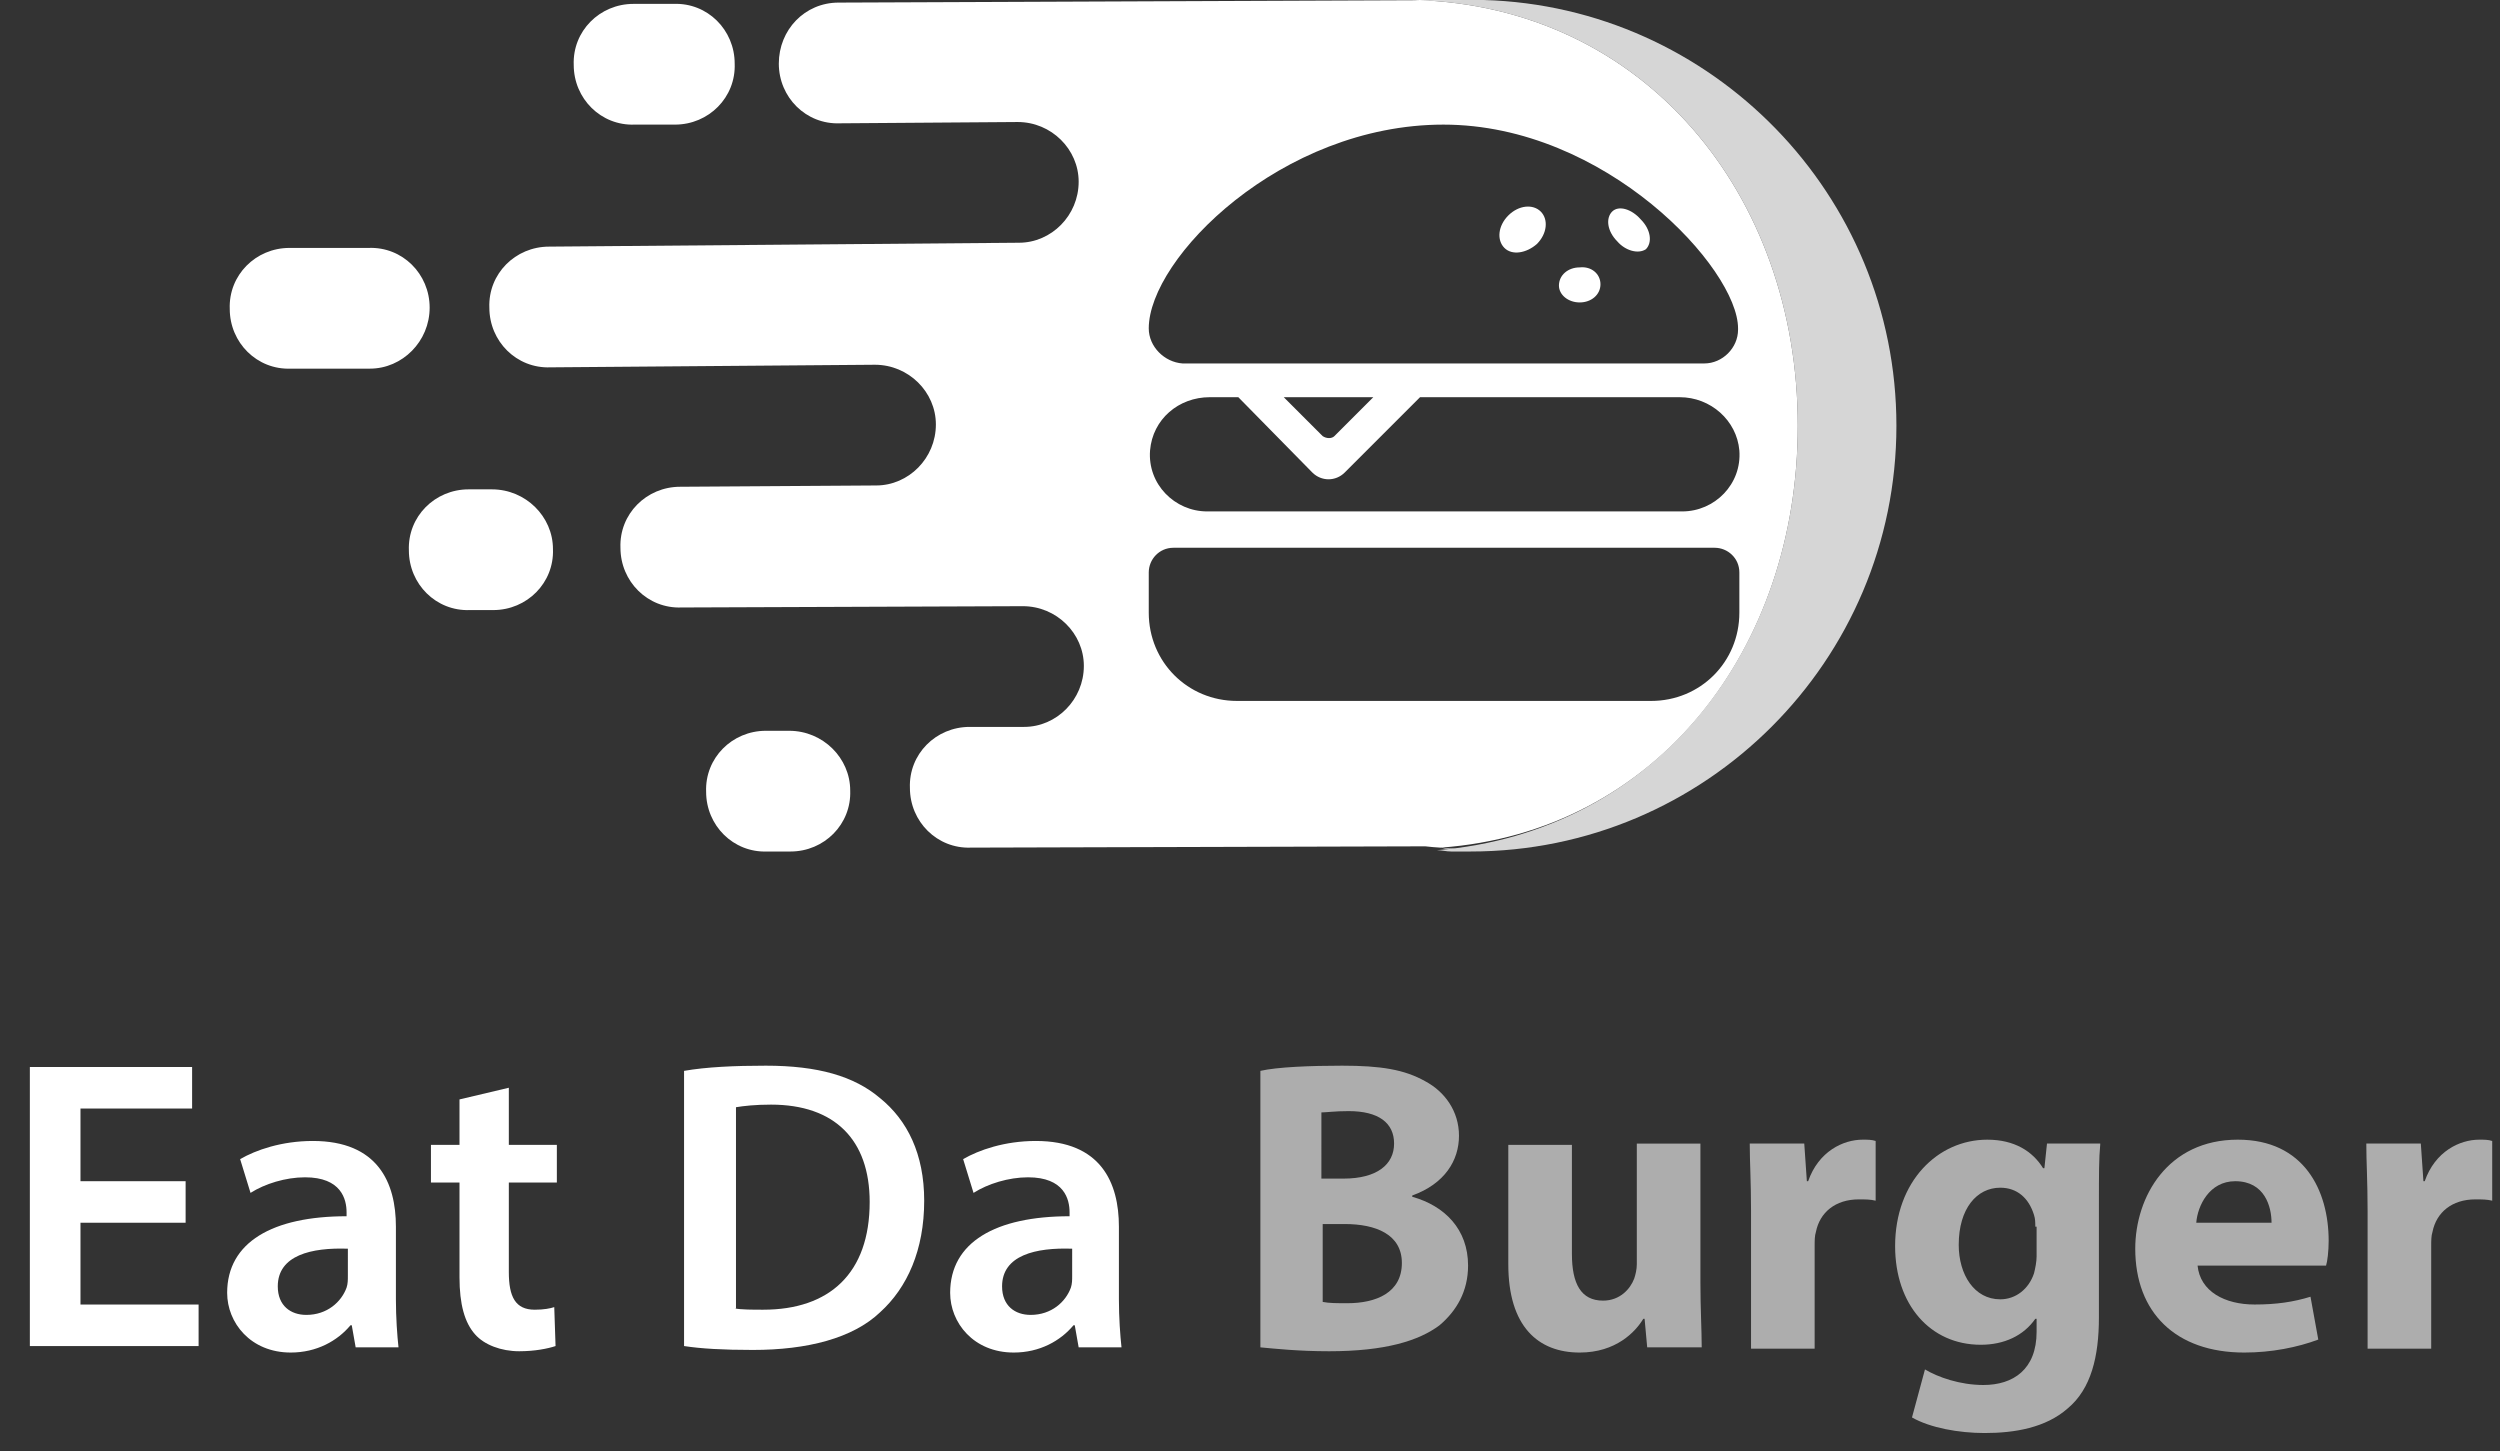 <?xml version="1.0" encoding="utf-8"?>
<!-- Generator: Adobe Illustrator 25.0.0, SVG Export Plug-In . SVG Version: 6.00 Build 0)  -->
<svg version="1.1" id="Layer_2" xmlns="http://www.w3.org/2000/svg" xmlns:xlink="http://www.w3.org/1999/xlink" x="0px" y="0px"
	 viewBox="0 0 192.6 111.8" style="enable-background:new 0 0 192.6 111.8;" xml:space="preserve">
<rect x="0" y="0" width="192.6" height="111.8" fill="#333333" stroke="none"/>
<style type="text/css">
	.st0{fill:#FFFFFF;}
	.st1{opacity:0.6;fill:#FFFFFF;}
	.st2{opacity:0.2;}
	.st3{opacity:0.8;fill:#FFFFFF;}
</style>
<g id="Logo">
	<g>
		<g>
			<g>
				<path class="st0" d="M14.3,94.2H6.2v6.3h9.1v3.2h-13V82.2h12.5v3.2H6.2V91h8.1V94.2z"/>
				<path class="st0" d="M27.4,103.8l-0.3-1.7H27c-1,1.2-2.6,2.1-4.6,2.1c-3.1,0-4.9-2.3-4.9-4.6c0-3.9,3.5-5.9,9.2-5.9v-0.3
					c0-1-0.4-2.7-3.2-2.7c-1.5,0-3.1,0.5-4.2,1.2l-0.8-2.6c1.2-0.7,3.2-1.4,5.6-1.4c5,0,6.4,3.2,6.4,6.6v5.6c0,1.4,0.1,2.8,0.2,3.7
					H27.4z M26.8,96.2c-2.8-0.1-5.4,0.5-5.4,2.9c0,1.5,1,2.2,2.2,2.2c1.6,0,2.7-1,3.1-2.1c0.1-0.3,0.1-0.6,0.1-0.9V96.2z"/>
				<path class="st0" d="M39.2,83.8v4.4h3.7v2.9h-3.7V98c0,1.9,0.5,2.9,2,2.9c0.7,0,1.2-0.1,1.5-0.2l0.1,3c-0.6,0.2-1.6,0.4-2.8,0.4
					c-1.4,0-2.7-0.5-3.4-1.3c-0.8-0.9-1.2-2.3-1.2-4.4v-7.3h-2.2v-2.9h2.2v-3.5L39.2,83.8z"/>
				<path class="st0" d="M52.7,82.5c1.7-0.3,3.9-0.4,6.3-0.4c4,0,6.8,0.8,8.8,2.5c2.1,1.7,3.4,4.3,3.4,7.9c0,3.8-1.3,6.7-3.4,8.6
					c-2.1,2-5.6,2.9-9.8,2.9c-2.3,0-4-0.1-5.3-0.3V82.5z M56.6,100.8c0.5,0.1,1.4,0.1,2.2,0.1c5.1,0,8.2-2.8,8.2-8.3
					c0-4.8-2.7-7.5-7.6-7.5c-1.2,0-2.1,0.1-2.7,0.2V100.8z"/>
				<path class="st0" d="M83.1,103.8l-0.3-1.7h-0.1c-1,1.2-2.6,2.1-4.6,2.1c-3.1,0-4.9-2.3-4.9-4.6c0-3.9,3.5-5.9,9.2-5.9v-0.3
					c0-1-0.4-2.7-3.2-2.7c-1.5,0-3.1,0.5-4.2,1.2l-0.8-2.6c1.2-0.7,3.2-1.4,5.6-1.4c5,0,6.4,3.2,6.4,6.6v5.6c0,1.4,0.1,2.8,0.2,3.7
					H83.1z M82.6,96.2c-2.8-0.1-5.4,0.5-5.4,2.9c0,1.5,1,2.2,2.2,2.2c1.6,0,2.7-1,3.1-2.1c0.1-0.3,0.1-0.6,0.1-0.9V96.2z"/>
				<path class="st1" d="M97.1,82.5c1.3-0.3,3.9-0.4,6.3-0.4c3,0,4.8,0.3,6.4,1.2c1.5,0.8,2.6,2.3,2.6,4.2c0,1.9-1.1,3.7-3.6,4.6
					v0.1c2.5,0.7,4.3,2.5,4.3,5.3c0,2-0.9,3.5-2.2,4.6c-1.6,1.2-4.2,2-8.5,2c-2.4,0-4.2-0.2-5.3-0.3V82.5z M101.9,90.8h1.6
					c2.6,0,3.9-1.1,3.9-2.7c0-1.6-1.2-2.5-3.5-2.5c-1.1,0-1.7,0.1-2.1,0.1V90.8z M101.9,100.3c0.5,0.1,1.1,0.1,1.9,0.1
					c2.2,0,4.2-0.8,4.2-3.1c0-2.2-2-3-4.4-3h-1.7V100.3z"/>
				<path class="st1" d="M131,98.8c0,2,0.1,3.7,0.1,5h-4.2l-0.2-2.2h-0.1c-0.6,1-2.1,2.6-4.9,2.6c-3.2,0-5.5-2-5.5-6.8v-9.2h4.9v8.4
					c0,2.3,0.7,3.6,2.4,3.6c1.3,0,2.1-0.9,2.4-1.7c0.1-0.3,0.2-0.7,0.2-1.1v-9.3h4.9V98.8z"/>
				<path class="st1" d="M134.9,93.3c0-2.3-0.1-3.8-0.1-5.2h4.2l0.2,2.9h0.1c0.8-2.3,2.7-3.2,4.2-3.2c0.4,0,0.7,0,1,0.1v4.6
					c-0.4-0.1-0.8-0.1-1.3-0.1c-1.8,0-3,1-3.3,2.5c-0.1,0.3-0.1,0.7-0.1,1.1v7.9h-4.9V93.3z"/>
				<path class="st1" d="M161.8,88.2c-0.1,1-0.1,2.3-0.1,4.6v8.7c0,3-0.6,5.5-2.4,7c-1.7,1.5-4.1,1.9-6.4,1.9c-2,0-4.2-0.4-5.6-1.2
					l1-3.7c1,0.6,2.7,1.2,4.5,1.2c2.3,0,4.1-1.2,4.1-4.1v-1h-0.1c-0.9,1.3-2.4,2-4.2,2c-3.9,0-6.6-3.1-6.6-7.6c0-5,3.3-8.2,7.1-8.2
					c2.1,0,3.5,0.9,4.3,2.2h0.1l0.2-1.9H161.8z M156.8,94.5c0-0.3,0-0.6-0.1-0.9c-0.4-1.3-1.3-2.1-2.6-2.1c-1.8,0-3.2,1.6-3.2,4.4
					c0,2.3,1.2,4.2,3.2,4.2c1.2,0,2.2-0.8,2.6-2c0.1-0.4,0.2-0.9,0.2-1.3V94.5z"/>
				<path class="st1" d="M169.3,97.5c0.2,2,2.1,3,4.4,3c1.7,0,3-0.2,4.3-0.6l0.6,3.3c-1.6,0.6-3.6,1-5.7,1c-5.3,0-8.4-3.1-8.4-8
					c0-4,2.5-8.4,7.9-8.4c5.1,0,7,3.9,7,7.8c0,0.8-0.1,1.6-0.2,1.9H169.3z M175,94.2c0-1.2-0.5-3.2-2.8-3.2c-2,0-2.9,1.9-3,3.2H175z
					"/>
				<path class="st1" d="M182.4,93.3c0-2.3-0.1-3.8-0.1-5.2h4.2l0.2,2.9h0.1c0.8-2.3,2.7-3.2,4.2-3.2c0.4,0,0.7,0,1,0.1v4.6
					c-0.4-0.1-0.8-0.1-1.3-0.1c-1.8,0-3,1-3.3,2.5c-0.1,0.3-0.1,0.7-0.1,1.1v7.9h-4.9V93.3z"/>
			</g>
		</g>
		<g id="Burger_8_">
			<g>
				<path class="st0" d="M60.8,56.3l-1.8,0c-2.6,0-4.7,2.1-4.6,4.7l0,0c0,2.6,2.1,4.7,4.7,4.6l1.8,0c2.6,0,4.7-2.1,4.6-4.7v0
					C65.5,58.4,63.4,56.3,60.8,56.3z"/>
			</g>
			<g>
				<path class="st0" d="M48.9,9.6l3.1,0c2.6,0,4.7-2.1,4.6-4.7c0-2.6-2.1-4.7-4.7-4.6l-3.1,0c-2.6,0-4.7,2.1-4.6,4.7
					C44.2,7.6,46.3,9.7,48.9,9.6z"/>
			</g>
			<g>
				<path class="st0" d="M37.9,37.7l-1.8,0c-2.6,0-4.7,2.1-4.6,4.7v0c0,2.6,2.1,4.7,4.7,4.6l1.8,0c2.6,0,4.7-2.1,4.6-4.7v0
					C42.6,39.8,40.5,37.7,37.9,37.7z"/>
			</g>
			<g>
				<path class="st0" d="M33.1,23.7L33.1,23.7c0-2.6-2.1-4.7-4.7-4.6l-6.1,0c-2.6,0-4.7,2.1-4.6,4.7v0c0,2.6,2.1,4.7,4.7,4.6l6.1,0
					C31,28.4,33.1,26.3,33.1,23.7z"/>
			</g>
			<path class="st0" d="M121.7,23.3c0.9,0,1.6-0.6,1.6-1.4s-0.7-1.4-1.6-1.3c-0.9,0-1.6,0.6-1.6,1.4
				C120.1,22.7,120.8,23.3,121.7,23.3z"/>
			<path class="st0" d="M118.4,18.8c0.8-0.8,0.9-1.9,0.3-2.5c-0.6-0.6-1.7-0.5-2.5,0.3c-0.8,0.8-0.9,1.9-0.3,2.5
				S117.6,19.5,118.4,18.8z"/>
			<path class="st0" d="M126.8,19.2c0.5-0.5,0.4-1.5-0.4-2.3c-0.7-0.8-1.7-1.1-2.2-0.6c-0.5,0.5-0.4,1.5,0.4,2.3
				C125.2,19.3,126.2,19.6,126.8,19.2z"/>
			<path class="st0" d="M138.5,32.8C138.5,15,126.7,0.5,109,0c0,0,0,0,0,0l4.2,0L64.6,0.2C62,0.2,60,2.3,60,4.9
				c0,2.6,2.1,4.7,4.7,4.6l13.7-0.1c2.6,0,4.7,2.1,4.7,4.6v0c0,2.6-2.1,4.7-4.6,4.7L42.3,19c-2.6,0-4.7,2.1-4.6,4.7v0
				c0,2.6,2.1,4.7,4.7,4.6l25-0.2c2.6,0,4.7,2.1,4.7,4.6l0,0c0,2.6-2.1,4.7-4.6,4.7l-15.1,0.1c-2.6,0-4.7,2.1-4.6,4.7v0
				c0,2.6,2.1,4.7,4.7,4.6l26.3-0.1c2.6,0,4.7,2.1,4.7,4.6v0c0,2.6-2.1,4.7-4.6,4.7l-4.2,0c-2.6,0-4.7,2.1-4.6,4.7v0
				c0,2.6,2.1,4.7,4.7,4.6l35-0.1c0.8,0.1,1.5,0.1,2.3,0.2c-0.4,0-0.7,0-1.1-0.1C127.6,64.1,138.5,50,138.5,32.8z M88.5,25.3
				c0-5.4,10.2-15.7,22.7-15.7l0,0c12.5,0,22.7,11.1,22.7,15.7v0.1c0,1.4-1.2,2.6-2.6,2.6H91.1C89.7,27.9,88.5,26.7,88.5,25.3
				L88.5,25.3z M101.1,36.4c0.7,0.7,1.8,0.7,2.5,0l5.8-5.8h20c2.4,0,4.4,1.8,4.6,4.1c0.2,2.6-1.9,4.7-4.4,4.7H93
				c-2.5,0-4.6-2.1-4.4-4.7c0.2-2.4,2.2-4.1,4.6-4.1h2.2L101.1,36.4z M98.9,30.6h6.9l-3,3c-0.2,0.2-0.6,0.2-0.9,0L98.9,30.6z
				 M95.3,54c-3.8,0-6.8-3-6.8-6.8v-3.1c0-1,0.8-1.9,1.9-1.9h41.7c1,0,1.9,0.8,1.9,1.9v3.1c0,3.8-3,6.8-6.8,6.8H95.3z"/>
			<g class="st2">
				<path class="st0" d="M113.3,65.6c-0.5,0-1,0-1.5,0C112.3,65.6,112.8,65.6,113.3,65.6z"/>
			</g>
			<path class="st3" d="M114.3,0C114.3,0,114.3,0,114.3,0l-0.8,0c0,0-0.1,0-0.1,0c-0.1,0-0.1,0-0.2,0L109,0c0,0,0,0,0,0
				c17.7,0.5,29.5,15,29.5,32.8c0,17.2-10.9,31.3-27.8,32.7c0.4,0,0.7,0.1,1.1,0.1c0.5,0,1,0,1.5,0c18.1,0,32.8-14.7,32.8-32.8
				C146.1,15,131.9,0.5,114.3,0z"/>
		</g>
	</g>
</g>
</svg>
